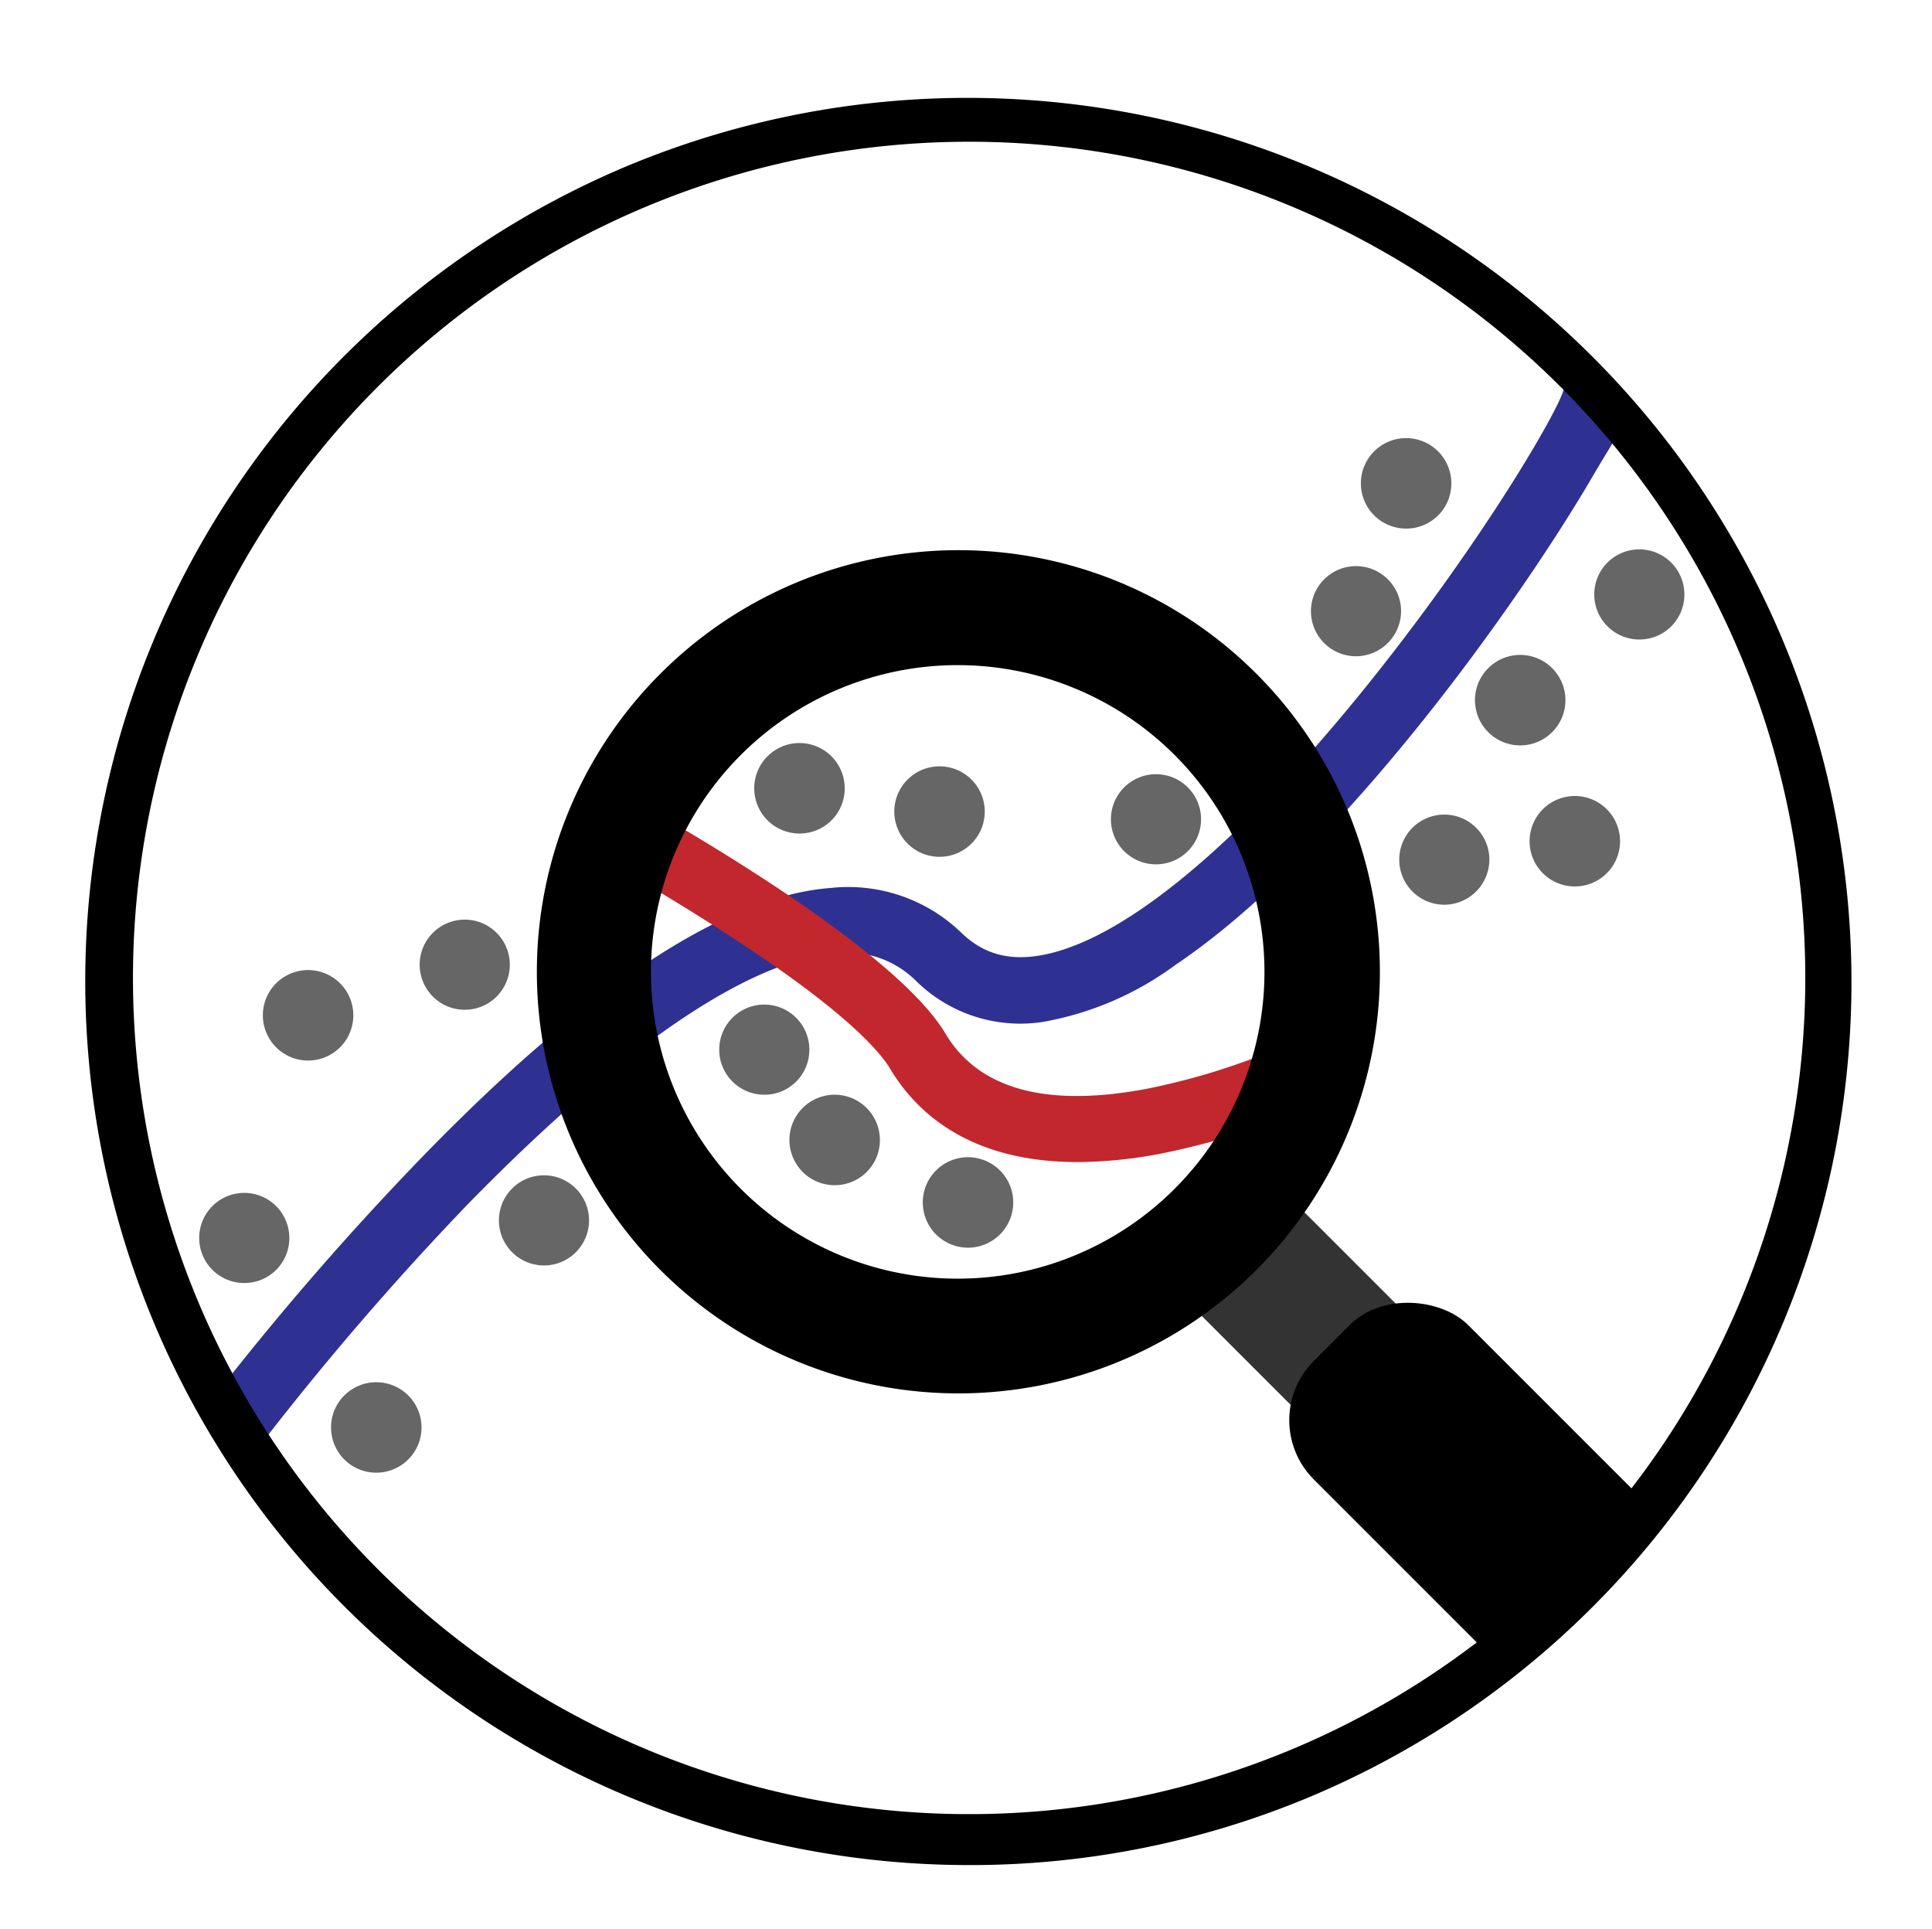 <svg id="c6ec0701-fe1e-4243-9834-e5249960c752" data-name="Layer 1" xmlns="http://www.w3.org/2000/svg" xmlns:xlink="http://www.w3.org/1999/xlink" viewBox="0 0 115.32 115.15"><defs><style>.\33 06700d2-63dc-464d-892b-5550e8ea208f{fill:none;}.f25525a6-6996-45d9-a8ad-9ee876d7a527{fill:#fff;}.\37 a397219-8a50-47da-9f9c-0a48a6b9dbbf{clip-path:url(#e6de08b2-9c06-4c21-84c4-3c62d4908faf);}.f532a7f2-6745-44fd-aa49-8c0390c5ad0b{fill:#666;}.\38 4cc80a3-1d71-428a-94b8-de00bbed620f{fill:#2e3192;}.a46f8b42-955e-4117-913b-108a7e57bfd5{fill:#c1272d;}.\31 d0742c3-9110-40e6-b317-df32d9c15361{fill:#333;}</style><clipPath id="e6de08b2-9c06-4c21-84c4-3c62d4908faf"><circle class="306700d2-63dc-464d-892b-5550e8ea208f" cx="57.75" cy="58.57" r="51.43"/></clipPath></defs><title>tlverse-logo</title><circle class="f25525a6-6996-45d9-a8ad-9ee876d7a527" cx="57.75" cy="58.57" r="51.43"/><g class="7a397219-8a50-47da-9f9c-0a48a6b9dbbf"><path class="f532a7f2-6745-44fd-aa49-8c0390c5ad0b" d="M80.93,39.17a2.69,2.69,0,1,1,2.7-2.69A2.7,2.7,0,0,1,80.93,39.17Z"/><path class="f532a7f2-6745-44fd-aa49-8c0390c5ad0b" d="M86.21,54A2.69,2.69,0,1,1,88.9,51.3,2.7,2.7,0,0,1,86.21,54Z"/><path class="f532a7f2-6745-44fd-aa49-8c0390c5ad0b" d="M45.62,65.34a2.69,2.69,0,1,1,2.69-2.69A2.68,2.68,0,0,1,45.62,65.34Z"/><path class="f532a7f2-6745-44fd-aa49-8c0390c5ad0b" d="M57.79,74.47a2.7,2.7,0,1,1,2.69-2.69A2.7,2.7,0,0,1,57.79,74.47Z"/><path class="f532a7f2-6745-44fd-aa49-8c0390c5ad0b" d="M83.94,31.55a2.7,2.7,0,1,1,2.69-2.69A2.69,2.69,0,0,1,83.94,31.55Z"/><path class="f532a7f2-6745-44fd-aa49-8c0390c5ad0b" d="M69,51.59a2.69,2.69,0,1,1,2.69-2.69A2.69,2.69,0,0,1,69,51.59Z"/><path class="f532a7f2-6745-44fd-aa49-8c0390c5ad0b" d="M27.73,60.27a2.69,2.69,0,1,1,2.7-2.69A2.69,2.69,0,0,1,27.73,60.27Z"/><path class="f532a7f2-6745-44fd-aa49-8c0390c5ad0b" d="M47.73,49.75a2.7,2.7,0,1,1,2.69-2.69A2.69,2.69,0,0,1,47.73,49.75Z"/><path class="f532a7f2-6745-44fd-aa49-8c0390c5ad0b" d="M32.47,75.53a2.69,2.69,0,1,1,2.69-2.69A2.69,2.69,0,0,1,32.47,75.53Z"/><path class="f532a7f2-6745-44fd-aa49-8c0390c5ad0b" d="M56.08,51.14a2.7,2.7,0,1,1,2.7-2.69A2.7,2.7,0,0,1,56.08,51.14Z"/><path class="f532a7f2-6745-44fd-aa49-8c0390c5ad0b" d="M49.83,70.74A2.7,2.7,0,1,1,52.52,68,2.69,2.69,0,0,1,49.83,70.74Z"/><path class="f532a7f2-6745-44fd-aa49-8c0390c5ad0b" d="M18.39,63.3a2.7,2.7,0,1,1,2.7-2.69A2.7,2.7,0,0,1,18.39,63.3Z"/><path class="f532a7f2-6745-44fd-aa49-8c0390c5ad0b" d="M14.58,76.58a2.69,2.69,0,1,1,2.69-2.69A2.68,2.68,0,0,1,14.58,76.58Z"/><path class="f532a7f2-6745-44fd-aa49-8c0390c5ad0b" d="M22.47,87.9a2.7,2.7,0,1,1,2.69-2.69A2.7,2.7,0,0,1,22.47,87.9Z"/><path class="f532a7f2-6745-44fd-aa49-8c0390c5ad0b" d="M90.74,44.49a2.7,2.7,0,1,1,2.7-2.69A2.7,2.7,0,0,1,90.74,44.49Z"/><path class="f532a7f2-6745-44fd-aa49-8c0390c5ad0b" d="M97.85,38.17a2.69,2.69,0,1,1,2.69-2.69A2.68,2.68,0,0,1,97.85,38.17Z"/><path class="f532a7f2-6745-44fd-aa49-8c0390c5ad0b" d="M94,52.91a2.7,2.7,0,1,1,2.7-2.7A2.7,2.7,0,0,1,94,52.91Z"/><path class="84cc80a3-1d71-428a-94b8-de00bbed620f" d="M14.87,86.19l-2.24-1.68a.59.59,0,0,1-.11-.81A175.29,175.29,0,0,1,25.08,69.18C35,58.93,43.28,53.47,49.58,53a9.71,9.71,0,0,1,7.81,2.68c1.48,1.43,3.26,1.79,5.61,1.14,5-1.38,11.86-7.37,19.34-16.84,6.43-8.14,10.71-15.53,11-16.75,0,0,0,0,.36-1.25s3,2.75,3,3.16c0,.82,0,.48-1.88,3.71-1.66,2.8-3.86,6.11-6.2,9.32C84.92,43.27,77.53,52.64,70.15,57.6A18.8,18.8,0,0,1,62.22,61a8.87,8.87,0,0,1-7.57-2.48A5.78,5.78,0,0,0,49.9,56.9c-5.24.42-12.83,5.61-22,15A175.55,175.55,0,0,0,15.67,86.08.57.57,0,0,1,14.87,86.19Z"/><path class="a46f8b42-955e-4117-913b-108a7e57bfd5" d="M64.32,69.36c-6.4,0-9.62-2.91-11.23-5.64-.62-1-2.73-3.5-10-8.16-4.24-2.74-8.19-4.9-8.23-4.92l1.89-3.47c1.68.92,16.49,9.1,19.7,14.55C58.43,65,62.42,66.11,68.38,65a40.8,40.8,0,0,0,9.22-3l1.74,3.54a43.62,43.62,0,0,1-10.17,3.34A26.9,26.9,0,0,1,64.32,69.36Z"/><rect class="1d0742c3-9110-40e6-b317-df32d9c15361" x="89.8" y="62.16" width="8.71" height="65.29" transform="translate(-39.46 94.35) rotate(-45)"/><path d="M75,40.22a25.16,25.16,0,1,1-35.59,0A25.14,25.14,0,0,1,75,40.22ZM44.22,45.06a18.31,18.31,0,1,0,25.89,0A18.31,18.31,0,0,0,44.22,45.06Z"/><rect x="88.09" y="73.9" width="13.03" height="42.75" rx="5" ry="5" transform="translate(-39.66 94.8) rotate(-45)"/></g><path d="M57.75,111.32A52.76,52.76,0,0,1,37.22,10a52.76,52.76,0,0,1,41.06,97.21A52.41,52.41,0,0,1,57.75,111.32Zm0-102.86a49.91,49.91,0,1,0,19.51,3.93A49.86,49.86,0,0,0,57.75,8.46Z"/></svg>